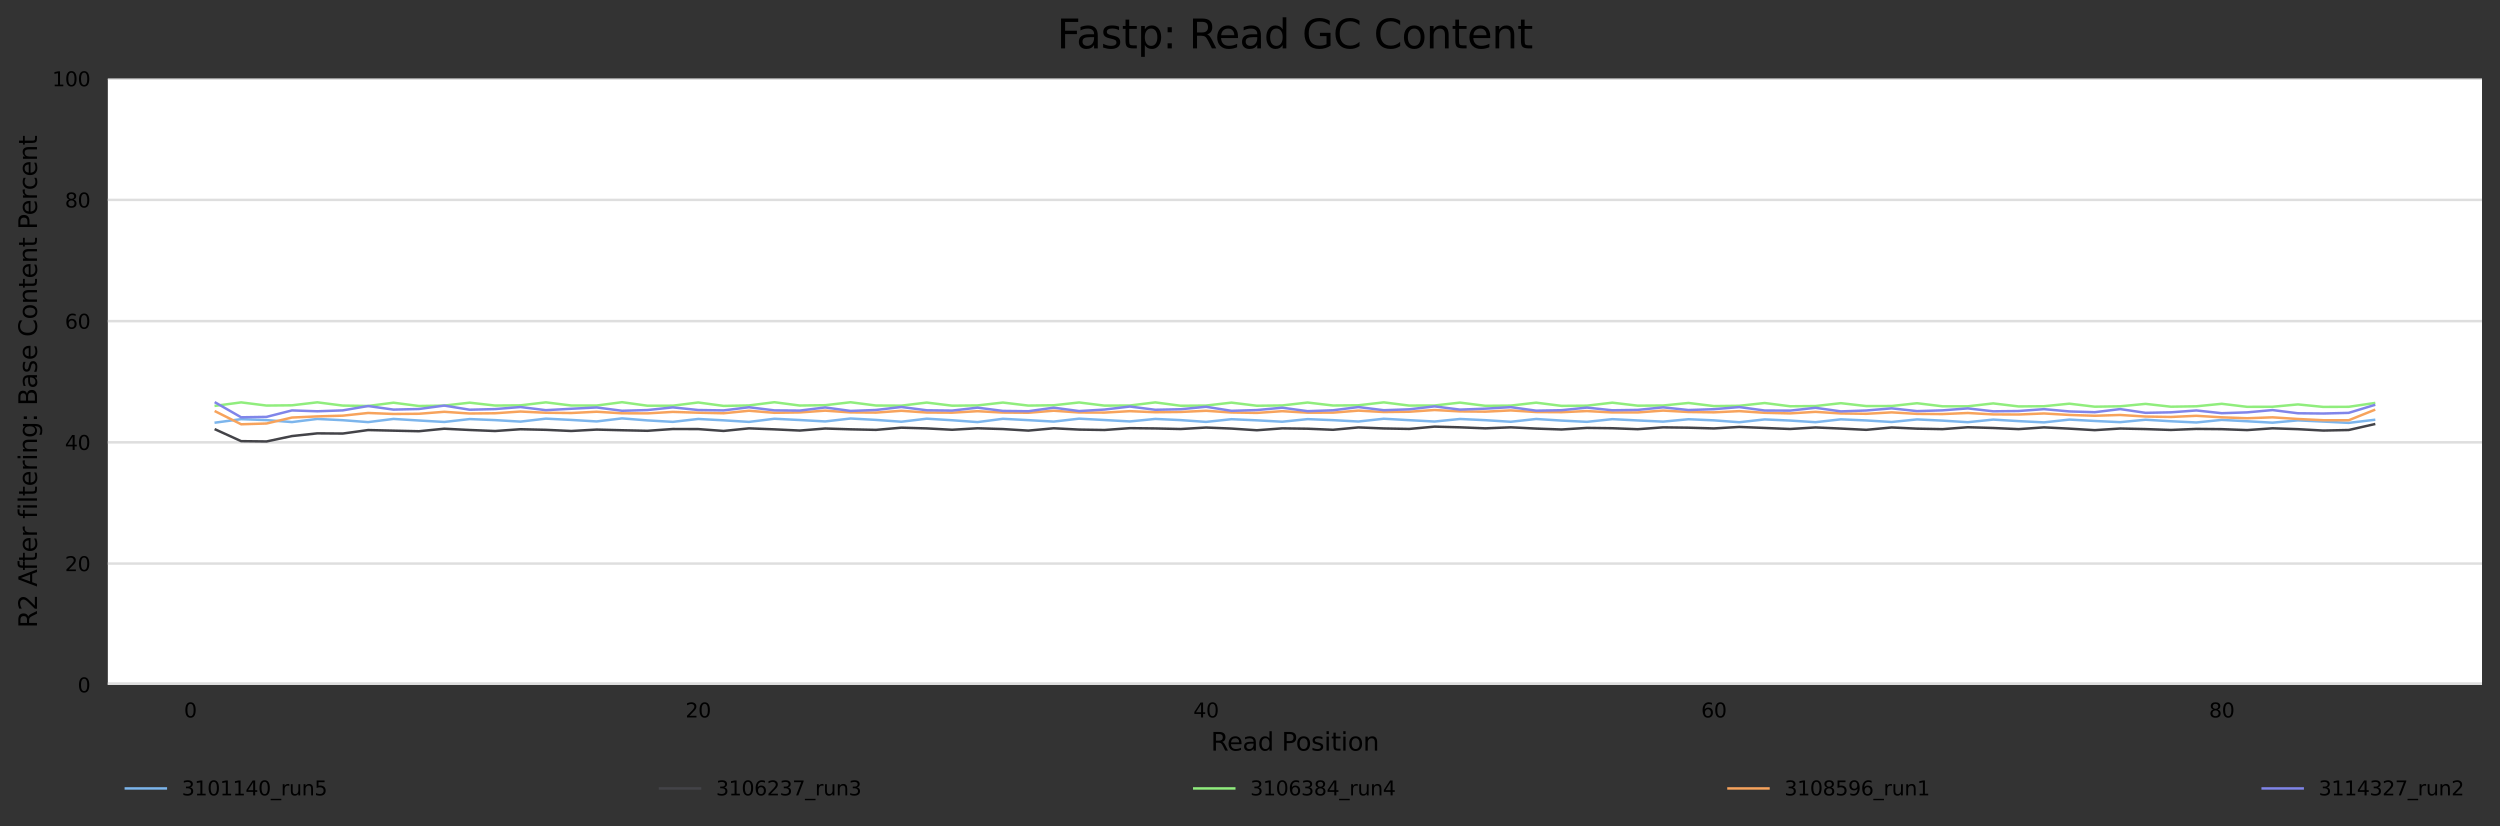 <?xml version="1.0" encoding="utf-8" standalone="no"?>
<!DOCTYPE svg PUBLIC "-//W3C//DTD SVG 1.1//EN"
  "http://www.w3.org/Graphics/SVG/1.1/DTD/svg11.dtd">
<svg xmlns:xlink="http://www.w3.org/1999/xlink" width="1000.278pt" height="330.542pt" viewBox="0 0 1000.278 330.542" xmlns="http://www.w3.org/2000/svg" version="1.1">
 <rect x="0" y="0" width="1000.278" height="330.542" fill="#333333" stroke="none"/>
 <defs>
  <style type="text/css">*{stroke-linejoin: round; stroke-linecap: butt}</style>
 </defs>
 <g id="figure_1">
  <g id="axes_1">
   <g id="patch_1">
    <path d="M 43.148 273.99 
L 993.078 273.99 
L 993.078 31.483 
L 43.148 31.483 
z
" style="fill: #ffffff"/>
   </g>
   <g id="matplotlib.axis_1">
    <g id="xtick_1">
     <g id="text_1">
      <!-- 0 -->
      <g transform="translate(73.622 287.069) scale(0.08 -0.08)">
       <defs>
        <path id="DejaVuSans-30" d="M 2034 4250 
Q 1547 4250 1301 3770 
Q 1056 3291 1056 2328 
Q 1056 1369 1301 889 
Q 1547 409 2034 409 
Q 2525 409 2770 889 
Q 3016 1369 3016 2328 
Q 3016 3291 2770 3770 
Q 2525 4250 2034 4250 
z
M 2034 4750 
Q 2819 4750 3233 4129 
Q 3647 3509 3647 2328 
Q 3647 1150 3233 529 
Q 2819 -91 2034 -91 
Q 1250 -91 836 529 
Q 422 1150 422 2328 
Q 422 3509 836 4129 
Q 1250 4750 2034 4750 
z
" transform="scale(0.016)"/>
       </defs>
       <use xlink:href="#DejaVuSans-30"/>
      </g>
     </g>
    </g>
    <g id="xtick_2">
     <g id="text_2">
      <!-- 20 -->
      <g transform="translate(274.271 287.069) scale(0.08 -0.08)">
       <defs>
        <path id="DejaVuSans-32" d="M 1228 531 
L 3431 531 
L 3431 0 
L 469 0 
L 469 531 
Q 828 903 1448 1529 
Q 2069 2156 2228 2338 
Q 2531 2678 2651 2914 
Q 2772 3150 2772 3378 
Q 2772 3750 2511 3984 
Q 2250 4219 1831 4219 
Q 1534 4219 1204 4116 
Q 875 4013 500 3803 
L 500 4441 
Q 881 4594 1212 4672 
Q 1544 4750 1819 4750 
Q 2544 4750 2975 4387 
Q 3406 4025 3406 3419 
Q 3406 3131 3298 2873 
Q 3191 2616 2906 2266 
Q 2828 2175 2409 1742 
Q 1991 1309 1228 531 
z
" transform="scale(0.016)"/>
       </defs>
       <use xlink:href="#DejaVuSans-32"/>
       <use xlink:href="#DejaVuSans-30" x="63.623"/>
      </g>
     </g>
    </g>
    <g id="xtick_3">
     <g id="text_3">
      <!-- 40 -->
      <g transform="translate(477.464 287.069) scale(0.08 -0.08)">
       <defs>
        <path id="DejaVuSans-34" d="M 2419 4116 
L 825 1625 
L 2419 1625 
L 2419 4116 
z
M 2253 4666 
L 3047 4666 
L 3047 1625 
L 3713 1625 
L 3713 1100 
L 3047 1100 
L 3047 0 
L 2419 0 
L 2419 1100 
L 313 1100 
L 313 1709 
L 2253 4666 
z
" transform="scale(0.016)"/>
       </defs>
       <use xlink:href="#DejaVuSans-34"/>
       <use xlink:href="#DejaVuSans-30" x="63.623"/>
      </g>
     </g>
    </g>
    <g id="xtick_4">
     <g id="text_4">
      <!-- 60 -->
      <g transform="translate(680.658 287.069) scale(0.08 -0.08)">
       <defs>
        <path id="DejaVuSans-36" d="M 2113 2584 
Q 1688 2584 1439 2293 
Q 1191 2003 1191 1497 
Q 1191 994 1439 701 
Q 1688 409 2113 409 
Q 2538 409 2786 701 
Q 3034 994 3034 1497 
Q 3034 2003 2786 2293 
Q 2538 2584 2113 2584 
z
M 3366 4563 
L 3366 3988 
Q 3128 4100 2886 4159 
Q 2644 4219 2406 4219 
Q 1781 4219 1451 3797 
Q 1122 3375 1075 2522 
Q 1259 2794 1537 2939 
Q 1816 3084 2150 3084 
Q 2853 3084 3261 2657 
Q 3669 2231 3669 1497 
Q 3669 778 3244 343 
Q 2819 -91 2113 -91 
Q 1303 -91 875 529 
Q 447 1150 447 2328 
Q 447 3434 972 4092 
Q 1497 4750 2381 4750 
Q 2619 4750 2861 4703 
Q 3103 4656 3366 4563 
z
" transform="scale(0.016)"/>
       </defs>
       <use xlink:href="#DejaVuSans-36"/>
       <use xlink:href="#DejaVuSans-30" x="63.623"/>
      </g>
     </g>
    </g>
    <g id="xtick_5">
     <g id="text_5">
      <!-- 80 -->
      <g transform="translate(883.851 287.069) scale(0.08 -0.08)">
       <defs>
        <path id="DejaVuSans-38" d="M 2034 2216 
Q 1584 2216 1326 1975 
Q 1069 1734 1069 1313 
Q 1069 891 1326 650 
Q 1584 409 2034 409 
Q 2484 409 2743 651 
Q 3003 894 3003 1313 
Q 3003 1734 2745 1975 
Q 2488 2216 2034 2216 
z
M 1403 2484 
Q 997 2584 770 2862 
Q 544 3141 544 3541 
Q 544 4100 942 4425 
Q 1341 4750 2034 4750 
Q 2731 4750 3128 4425 
Q 3525 4100 3525 3541 
Q 3525 3141 3298 2862 
Q 3072 2584 2669 2484 
Q 3125 2378 3379 2068 
Q 3634 1759 3634 1313 
Q 3634 634 3220 271 
Q 2806 -91 2034 -91 
Q 1263 -91 848 271 
Q 434 634 434 1313 
Q 434 1759 690 2068 
Q 947 2378 1403 2484 
z
M 1172 3481 
Q 1172 3119 1398 2916 
Q 1625 2713 2034 2713 
Q 2441 2713 2670 2916 
Q 2900 3119 2900 3481 
Q 2900 3844 2670 4047 
Q 2441 4250 2034 4250 
Q 1625 4250 1398 4047 
Q 1172 3844 1172 3481 
z
" transform="scale(0.016)"/>
       </defs>
       <use xlink:href="#DejaVuSans-38"/>
       <use xlink:href="#DejaVuSans-30" x="63.623"/>
      </g>
     </g>
    </g>
    <g id="text_6">
     <!-- Read Position -->
     <g transform="translate(484.496 300.331) scale(0.1 -0.1)">
      <defs>
       <path id="DejaVuSans-52" d="M 2841 2188 
Q 3044 2119 3236 1894 
Q 3428 1669 3622 1275 
L 4263 0 
L 3584 0 
L 2988 1197 
Q 2756 1666 2539 1819 
Q 2322 1972 1947 1972 
L 1259 1972 
L 1259 0 
L 628 0 
L 628 4666 
L 2053 4666 
Q 2853 4666 3247 4331 
Q 3641 3997 3641 3322 
Q 3641 2881 3436 2590 
Q 3231 2300 2841 2188 
z
M 1259 4147 
L 1259 2491 
L 2053 2491 
Q 2509 2491 2742 2702 
Q 2975 2913 2975 3322 
Q 2975 3731 2742 3939 
Q 2509 4147 2053 4147 
L 1259 4147 
z
" transform="scale(0.016)"/>
       <path id="DejaVuSans-65" d="M 3597 1894 
L 3597 1613 
L 953 1613 
Q 991 1019 1311 708 
Q 1631 397 2203 397 
Q 2534 397 2845 478 
Q 3156 559 3463 722 
L 3463 178 
Q 3153 47 2828 -22 
Q 2503 -91 2169 -91 
Q 1331 -91 842 396 
Q 353 884 353 1716 
Q 353 2575 817 3079 
Q 1281 3584 2069 3584 
Q 2775 3584 3186 3129 
Q 3597 2675 3597 1894 
z
M 3022 2063 
Q 3016 2534 2758 2815 
Q 2500 3097 2075 3097 
Q 1594 3097 1305 2825 
Q 1016 2553 972 2059 
L 3022 2063 
z
" transform="scale(0.016)"/>
       <path id="DejaVuSans-61" d="M 2194 1759 
Q 1497 1759 1228 1600 
Q 959 1441 959 1056 
Q 959 750 1161 570 
Q 1363 391 1709 391 
Q 2188 391 2477 730 
Q 2766 1069 2766 1631 
L 2766 1759 
L 2194 1759 
z
M 3341 1997 
L 3341 0 
L 2766 0 
L 2766 531 
Q 2569 213 2275 61 
Q 1981 -91 1556 -91 
Q 1019 -91 701 211 
Q 384 513 384 1019 
Q 384 1609 779 1909 
Q 1175 2209 1959 2209 
L 2766 2209 
L 2766 2266 
Q 2766 2663 2505 2880 
Q 2244 3097 1772 3097 
Q 1472 3097 1187 3025 
Q 903 2953 641 2809 
L 641 3341 
Q 956 3463 1253 3523 
Q 1550 3584 1831 3584 
Q 2591 3584 2966 3190 
Q 3341 2797 3341 1997 
z
" transform="scale(0.016)"/>
       <path id="DejaVuSans-64" d="M 2906 2969 
L 2906 4863 
L 3481 4863 
L 3481 0 
L 2906 0 
L 2906 525 
Q 2725 213 2448 61 
Q 2172 -91 1784 -91 
Q 1150 -91 751 415 
Q 353 922 353 1747 
Q 353 2572 751 3078 
Q 1150 3584 1784 3584 
Q 2172 3584 2448 3432 
Q 2725 3281 2906 2969 
z
M 947 1747 
Q 947 1113 1208 752 
Q 1469 391 1925 391 
Q 2381 391 2643 752 
Q 2906 1113 2906 1747 
Q 2906 2381 2643 2742 
Q 2381 3103 1925 3103 
Q 1469 3103 1208 2742 
Q 947 2381 947 1747 
z
" transform="scale(0.016)"/>
       <path id="DejaVuSans-20" transform="scale(0.016)"/>
       <path id="DejaVuSans-50" d="M 1259 4147 
L 1259 2394 
L 2053 2394 
Q 2494 2394 2734 2622 
Q 2975 2850 2975 3272 
Q 2975 3691 2734 3919 
Q 2494 4147 2053 4147 
L 1259 4147 
z
M 628 4666 
L 2053 4666 
Q 2838 4666 3239 4311 
Q 3641 3956 3641 3272 
Q 3641 2581 3239 2228 
Q 2838 1875 2053 1875 
L 1259 1875 
L 1259 0 
L 628 0 
L 628 4666 
z
" transform="scale(0.016)"/>
       <path id="DejaVuSans-6f" d="M 1959 3097 
Q 1497 3097 1228 2736 
Q 959 2375 959 1747 
Q 959 1119 1226 758 
Q 1494 397 1959 397 
Q 2419 397 2687 759 
Q 2956 1122 2956 1747 
Q 2956 2369 2687 2733 
Q 2419 3097 1959 3097 
z
M 1959 3584 
Q 2709 3584 3137 3096 
Q 3566 2609 3566 1747 
Q 3566 888 3137 398 
Q 2709 -91 1959 -91 
Q 1206 -91 779 398 
Q 353 888 353 1747 
Q 353 2609 779 3096 
Q 1206 3584 1959 3584 
z
" transform="scale(0.016)"/>
       <path id="DejaVuSans-73" d="M 2834 3397 
L 2834 2853 
Q 2591 2978 2328 3040 
Q 2066 3103 1784 3103 
Q 1356 3103 1142 2972 
Q 928 2841 928 2578 
Q 928 2378 1081 2264 
Q 1234 2150 1697 2047 
L 1894 2003 
Q 2506 1872 2764 1633 
Q 3022 1394 3022 966 
Q 3022 478 2636 193 
Q 2250 -91 1575 -91 
Q 1294 -91 989 -36 
Q 684 19 347 128 
L 347 722 
Q 666 556 975 473 
Q 1284 391 1588 391 
Q 1994 391 2212 530 
Q 2431 669 2431 922 
Q 2431 1156 2273 1281 
Q 2116 1406 1581 1522 
L 1381 1569 
Q 847 1681 609 1914 
Q 372 2147 372 2553 
Q 372 3047 722 3315 
Q 1072 3584 1716 3584 
Q 2034 3584 2315 3537 
Q 2597 3491 2834 3397 
z
" transform="scale(0.016)"/>
       <path id="DejaVuSans-69" d="M 603 3500 
L 1178 3500 
L 1178 0 
L 603 0 
L 603 3500 
z
M 603 4863 
L 1178 4863 
L 1178 4134 
L 603 4134 
L 603 4863 
z
" transform="scale(0.016)"/>
       <path id="DejaVuSans-74" d="M 1172 4494 
L 1172 3500 
L 2356 3500 
L 2356 3053 
L 1172 3053 
L 1172 1153 
Q 1172 725 1289 603 
Q 1406 481 1766 481 
L 2356 481 
L 2356 0 
L 1766 0 
Q 1100 0 847 248 
Q 594 497 594 1153 
L 594 3053 
L 172 3053 
L 172 3500 
L 594 3500 
L 594 4494 
L 1172 4494 
z
" transform="scale(0.016)"/>
       <path id="DejaVuSans-6e" d="M 3513 2113 
L 3513 0 
L 2938 0 
L 2938 2094 
Q 2938 2591 2744 2837 
Q 2550 3084 2163 3084 
Q 1697 3084 1428 2787 
Q 1159 2491 1159 1978 
L 1159 0 
L 581 0 
L 581 3500 
L 1159 3500 
L 1159 2956 
Q 1366 3272 1645 3428 
Q 1925 3584 2291 3584 
Q 2894 3584 3203 3211 
Q 3513 2838 3513 2113 
z
" transform="scale(0.016)"/>
      </defs>
      <use xlink:href="#DejaVuSans-52"/>
      <use xlink:href="#DejaVuSans-65" x="64.982"/>
      <use xlink:href="#DejaVuSans-61" x="126.506"/>
      <use xlink:href="#DejaVuSans-64" x="187.785"/>
      <use xlink:href="#DejaVuSans-20" x="251.262"/>
      <use xlink:href="#DejaVuSans-50" x="283.049"/>
      <use xlink:href="#DejaVuSans-6f" x="339.727"/>
      <use xlink:href="#DejaVuSans-73" x="400.908"/>
      <use xlink:href="#DejaVuSans-69" x="453.008"/>
      <use xlink:href="#DejaVuSans-74" x="480.791"/>
      <use xlink:href="#DejaVuSans-69" x="520"/>
      <use xlink:href="#DejaVuSans-6f" x="547.783"/>
      <use xlink:href="#DejaVuSans-6e" x="608.965"/>
     </g>
    </g>
   </g>
   <g id="matplotlib.axis_2">
    <g id="ytick_1">
     <g id="line2d_1">
      <path d="M 43.148 273.99 
L 993.078 273.99 
" clip-path="url(#p2b4ff18e4f)" style="fill: none; stroke: #dedede; stroke-linecap: square"/>
     </g>
     <g id="text_7">
      <!-- 0 -->
      <g transform="translate(31.058 277.029) scale(0.08 -0.08)">
       <use xlink:href="#DejaVuSans-30"/>
      </g>
     </g>
    </g>
    <g id="ytick_2">
     <g id="line2d_2">
      <path d="M 43.148 225.489 
L 993.078 225.489 
" clip-path="url(#p2b4ff18e4f)" style="fill: none; stroke: #dedede; stroke-linecap: square"/>
     </g>
     <g id="text_8">
      <!-- 20 -->
      <g transform="translate(25.968 228.528) scale(0.08 -0.08)">
       <use xlink:href="#DejaVuSans-32"/>
       <use xlink:href="#DejaVuSans-30" x="63.623"/>
      </g>
     </g>
    </g>
    <g id="ytick_3">
     <g id="line2d_3">
      <path d="M 43.148 176.987 
L 993.078 176.987 
" clip-path="url(#p2b4ff18e4f)" style="fill: none; stroke: #dedede; stroke-linecap: square"/>
     </g>
     <g id="text_9">
      <!-- 40 -->
      <g transform="translate(25.968 180.027) scale(0.08 -0.08)">
       <use xlink:href="#DejaVuSans-34"/>
       <use xlink:href="#DejaVuSans-30" x="63.623"/>
      </g>
     </g>
    </g>
    <g id="ytick_4">
     <g id="line2d_4">
      <path d="M 43.148 128.486 
L 993.078 128.486 
" clip-path="url(#p2b4ff18e4f)" style="fill: none; stroke: #dedede; stroke-linecap: square"/>
     </g>
     <g id="text_10">
      <!-- 60 -->
      <g transform="translate(25.968 131.525) scale(0.08 -0.08)">
       <use xlink:href="#DejaVuSans-36"/>
       <use xlink:href="#DejaVuSans-30" x="63.623"/>
      </g>
     </g>
    </g>
    <g id="ytick_5">
     <g id="line2d_5">
      <path d="M 43.148 79.984 
L 993.078 79.984 
" clip-path="url(#p2b4ff18e4f)" style="fill: none; stroke: #dedede; stroke-linecap: square"/>
     </g>
     <g id="text_11">
      <!-- 80 -->
      <g transform="translate(25.968 83.024) scale(0.08 -0.08)">
       <use xlink:href="#DejaVuSans-38"/>
       <use xlink:href="#DejaVuSans-30" x="63.623"/>
      </g>
     </g>
    </g>
    <g id="ytick_6">
     <g id="line2d_6">
      <path d="M 43.148 31.483 
L 993.078 31.483 
" clip-path="url(#p2b4ff18e4f)" style="fill: none; stroke: #dedede; stroke-linecap: square"/>
     </g>
     <g id="text_12">
      <!-- 100 -->
      <g transform="translate(20.878 34.522) scale(0.08 -0.08)">
       <defs>
        <path id="DejaVuSans-31" d="M 794 531 
L 1825 531 
L 1825 4091 
L 703 3866 
L 703 4441 
L 1819 4666 
L 2450 4666 
L 2450 531 
L 3481 531 
L 3481 0 
L 794 0 
L 794 531 
z
" transform="scale(0.016)"/>
       </defs>
       <use xlink:href="#DejaVuSans-31"/>
       <use xlink:href="#DejaVuSans-30" x="63.623"/>
       <use xlink:href="#DejaVuSans-30" x="127.246"/>
      </g>
     </g>
    </g>
    <g id="text_13">
     <!-- R2 After filtering: Base Content Percent -->
     <g transform="translate(14.798 251.257) rotate(-90) scale(0.1 -0.1)">
      <defs>
       <path id="DejaVuSans-41" d="M 2188 4044 
L 1331 1722 
L 3047 1722 
L 2188 4044 
z
M 1831 4666 
L 2547 4666 
L 4325 0 
L 3669 0 
L 3244 1197 
L 1141 1197 
L 716 0 
L 50 0 
L 1831 4666 
z
" transform="scale(0.016)"/>
       <path id="DejaVuSans-66" d="M 2375 4863 
L 2375 4384 
L 1825 4384 
Q 1516 4384 1395 4259 
Q 1275 4134 1275 3809 
L 1275 3500 
L 2222 3500 
L 2222 3053 
L 1275 3053 
L 1275 0 
L 697 0 
L 697 3053 
L 147 3053 
L 147 3500 
L 697 3500 
L 697 3744 
Q 697 4328 969 4595 
Q 1241 4863 1831 4863 
L 2375 4863 
z
" transform="scale(0.016)"/>
       <path id="DejaVuSans-72" d="M 2631 2963 
Q 2534 3019 2420 3045 
Q 2306 3072 2169 3072 
Q 1681 3072 1420 2755 
Q 1159 2438 1159 1844 
L 1159 0 
L 581 0 
L 581 3500 
L 1159 3500 
L 1159 2956 
Q 1341 3275 1631 3429 
Q 1922 3584 2338 3584 
Q 2397 3584 2469 3576 
Q 2541 3569 2628 3553 
L 2631 2963 
z
" transform="scale(0.016)"/>
       <path id="DejaVuSans-6c" d="M 603 4863 
L 1178 4863 
L 1178 0 
L 603 0 
L 603 4863 
z
" transform="scale(0.016)"/>
       <path id="DejaVuSans-67" d="M 2906 1791 
Q 2906 2416 2648 2759 
Q 2391 3103 1925 3103 
Q 1463 3103 1205 2759 
Q 947 2416 947 1791 
Q 947 1169 1205 825 
Q 1463 481 1925 481 
Q 2391 481 2648 825 
Q 2906 1169 2906 1791 
z
M 3481 434 
Q 3481 -459 3084 -895 
Q 2688 -1331 1869 -1331 
Q 1566 -1331 1297 -1286 
Q 1028 -1241 775 -1147 
L 775 -588 
Q 1028 -725 1275 -790 
Q 1522 -856 1778 -856 
Q 2344 -856 2625 -561 
Q 2906 -266 2906 331 
L 2906 616 
Q 2728 306 2450 153 
Q 2172 0 1784 0 
Q 1141 0 747 490 
Q 353 981 353 1791 
Q 353 2603 747 3093 
Q 1141 3584 1784 3584 
Q 2172 3584 2450 3431 
Q 2728 3278 2906 2969 
L 2906 3500 
L 3481 3500 
L 3481 434 
z
" transform="scale(0.016)"/>
       <path id="DejaVuSans-3a" d="M 750 794 
L 1409 794 
L 1409 0 
L 750 0 
L 750 794 
z
M 750 3309 
L 1409 3309 
L 1409 2516 
L 750 2516 
L 750 3309 
z
" transform="scale(0.016)"/>
       <path id="DejaVuSans-42" d="M 1259 2228 
L 1259 519 
L 2272 519 
Q 2781 519 3026 730 
Q 3272 941 3272 1375 
Q 3272 1813 3026 2020 
Q 2781 2228 2272 2228 
L 1259 2228 
z
M 1259 4147 
L 1259 2741 
L 2194 2741 
Q 2656 2741 2882 2914 
Q 3109 3088 3109 3444 
Q 3109 3797 2882 3972 
Q 2656 4147 2194 4147 
L 1259 4147 
z
M 628 4666 
L 2241 4666 
Q 2963 4666 3353 4366 
Q 3744 4066 3744 3513 
Q 3744 3084 3544 2831 
Q 3344 2578 2956 2516 
Q 3422 2416 3680 2098 
Q 3938 1781 3938 1306 
Q 3938 681 3513 340 
Q 3088 0 2303 0 
L 628 0 
L 628 4666 
z
" transform="scale(0.016)"/>
       <path id="DejaVuSans-43" d="M 4122 4306 
L 4122 3641 
Q 3803 3938 3442 4084 
Q 3081 4231 2675 4231 
Q 1875 4231 1450 3742 
Q 1025 3253 1025 2328 
Q 1025 1406 1450 917 
Q 1875 428 2675 428 
Q 3081 428 3442 575 
Q 3803 722 4122 1019 
L 4122 359 
Q 3791 134 3420 21 
Q 3050 -91 2638 -91 
Q 1578 -91 968 557 
Q 359 1206 359 2328 
Q 359 3453 968 4101 
Q 1578 4750 2638 4750 
Q 3056 4750 3426 4639 
Q 3797 4528 4122 4306 
z
" transform="scale(0.016)"/>
       <path id="DejaVuSans-63" d="M 3122 3366 
L 3122 2828 
Q 2878 2963 2633 3030 
Q 2388 3097 2138 3097 
Q 1578 3097 1268 2742 
Q 959 2388 959 1747 
Q 959 1106 1268 751 
Q 1578 397 2138 397 
Q 2388 397 2633 464 
Q 2878 531 3122 666 
L 3122 134 
Q 2881 22 2623 -34 
Q 2366 -91 2075 -91 
Q 1284 -91 818 406 
Q 353 903 353 1747 
Q 353 2603 823 3093 
Q 1294 3584 2113 3584 
Q 2378 3584 2631 3529 
Q 2884 3475 3122 3366 
z
" transform="scale(0.016)"/>
      </defs>
      <use xlink:href="#DejaVuSans-52"/>
      <use xlink:href="#DejaVuSans-32" x="69.482"/>
      <use xlink:href="#DejaVuSans-20" x="133.105"/>
      <use xlink:href="#DejaVuSans-41" x="164.893"/>
      <use xlink:href="#DejaVuSans-66" x="229.676"/>
      <use xlink:href="#DejaVuSans-74" x="263.131"/>
      <use xlink:href="#DejaVuSans-65" x="302.34"/>
      <use xlink:href="#DejaVuSans-72" x="363.863"/>
      <use xlink:href="#DejaVuSans-20" x="404.977"/>
      <use xlink:href="#DejaVuSans-66" x="436.764"/>
      <use xlink:href="#DejaVuSans-69" x="471.969"/>
      <use xlink:href="#DejaVuSans-6c" x="499.752"/>
      <use xlink:href="#DejaVuSans-74" x="527.535"/>
      <use xlink:href="#DejaVuSans-65" x="566.744"/>
      <use xlink:href="#DejaVuSans-72" x="628.268"/>
      <use xlink:href="#DejaVuSans-69" x="669.381"/>
      <use xlink:href="#DejaVuSans-6e" x="697.164"/>
      <use xlink:href="#DejaVuSans-67" x="760.543"/>
      <use xlink:href="#DejaVuSans-3a" x="824.02"/>
      <use xlink:href="#DejaVuSans-20" x="857.711"/>
      <use xlink:href="#DejaVuSans-42" x="889.498"/>
      <use xlink:href="#DejaVuSans-61" x="958.102"/>
      <use xlink:href="#DejaVuSans-73" x="1019.381"/>
      <use xlink:href="#DejaVuSans-65" x="1071.48"/>
      <use xlink:href="#DejaVuSans-20" x="1133.004"/>
      <use xlink:href="#DejaVuSans-43" x="1164.791"/>
      <use xlink:href="#DejaVuSans-6f" x="1234.615"/>
      <use xlink:href="#DejaVuSans-6e" x="1295.797"/>
      <use xlink:href="#DejaVuSans-74" x="1359.176"/>
      <use xlink:href="#DejaVuSans-65" x="1398.385"/>
      <use xlink:href="#DejaVuSans-6e" x="1459.908"/>
      <use xlink:href="#DejaVuSans-74" x="1523.287"/>
      <use xlink:href="#DejaVuSans-20" x="1562.496"/>
      <use xlink:href="#DejaVuSans-50" x="1594.283"/>
      <use xlink:href="#DejaVuSans-65" x="1650.961"/>
      <use xlink:href="#DejaVuSans-72" x="1712.484"/>
      <use xlink:href="#DejaVuSans-63" x="1751.348"/>
      <use xlink:href="#DejaVuSans-65" x="1806.328"/>
      <use xlink:href="#DejaVuSans-6e" x="1867.852"/>
      <use xlink:href="#DejaVuSans-74" x="1931.23"/>
     </g>
    </g>
   </g>
   <g id="line2d_7">
    <path d="M 86.327 169.077 
L 96.486 167.706 
L 106.646 168.088 
L 116.806 168.878 
L 126.965 167.62 
L 137.125 168.127 
L 147.285 168.894 
L 157.445 167.617 
L 167.604 168.249 
L 177.764 168.833 
L 187.924 167.677 
L 198.083 168.09 
L 208.243 168.692 
L 218.403 167.503 
L 228.562 168.019 
L 238.722 168.62 
L 248.882 167.401 
L 259.041 168.207 
L 269.201 168.792 
L 279.361 167.632 
L 289.52 168.176 
L 299.68 168.806 
L 309.84 167.55 
L 319.999 168.054 
L 330.159 168.622 
L 340.319 167.45 
L 350.478 168.009 
L 360.638 168.736 
L 370.798 167.521 
L 380.957 168.143 
L 391.117 168.885 
L 401.277 167.567 
L 411.436 168.104 
L 421.596 168.682 
L 431.756 167.51 
L 441.916 168.056 
L 452.075 168.618 
L 462.235 167.619 
L 472.395 168.09 
L 482.554 168.81 
L 492.714 167.724 
L 502.874 168.181 
L 513.033 168.733 
L 523.193 167.695 
L 533.353 168.109 
L 543.512 168.654 
L 553.672 167.542 
L 563.832 168.116 
L 573.991 168.66 
L 584.151 167.638 
L 594.311 168.12 
L 604.47 168.755 
L 614.63 167.638 
L 624.79 168.28 
L 634.949 168.785 
L 645.109 167.705 
L 655.269 168.226 
L 665.428 168.699 
L 675.588 167.741 
L 685.748 168.19 
L 695.908 168.941 
L 706.067 167.813 
L 716.227 168.272 
L 726.387 168.925 
L 736.546 167.78 
L 746.706 168.227 
L 756.866 168.844 
L 767.025 167.812 
L 777.185 168.295 
L 787.345 168.925 
L 797.504 167.887 
L 807.664 168.495 
L 817.824 168.999 
L 827.983 167.879 
L 838.143 168.438 
L 848.303 168.91 
L 858.462 167.94 
L 868.622 168.552 
L 878.782 169.033 
L 888.941 168.008 
L 899.101 168.552 
L 909.261 169.115 
L 919.42 168.197 
L 929.58 168.675 
L 939.74 169.2 
L 949.899 167.988 
" clip-path="url(#p2b4ff18e4f)" style="fill: none; stroke: #7cb5ec; stroke-linecap: square"/>
   </g>
   <g id="line2d_8">
    <path d="M 86.327 171.893 
L 96.486 176.51 
L 106.646 176.631 
L 116.806 174.477 
L 126.965 173.39 
L 137.125 173.469 
L 147.285 172.068 
L 157.445 172.311 
L 167.604 172.542 
L 177.764 171.532 
L 187.924 172.041 
L 198.083 172.454 
L 208.243 171.742 
L 218.403 171.978 
L 228.562 172.442 
L 238.722 171.88 
L 248.882 172.144 
L 259.041 172.367 
L 269.201 171.653 
L 279.361 171.677 
L 289.52 172.423 
L 299.68 171.39 
L 309.84 171.789 
L 319.999 172.268 
L 330.159 171.456 
L 340.319 171.776 
L 350.478 171.998 
L 360.638 171.123 
L 370.798 171.414 
L 380.957 171.953 
L 391.117 171.358 
L 401.277 171.669 
L 411.436 172.288 
L 421.596 171.363 
L 431.756 171.88 
L 441.916 172.047 
L 452.075 171.308 
L 462.235 171.419 
L 472.395 171.66 
L 482.554 171.063 
L 492.714 171.477 
L 502.874 172.15 
L 513.033 171.391 
L 523.193 171.535 
L 533.353 171.963 
L 543.512 171.015 
L 553.672 171.428 
L 563.832 171.622 
L 573.991 170.701 
L 584.151 170.974 
L 594.311 171.385 
L 604.47 170.976 
L 614.63 171.481 
L 624.79 171.841 
L 634.949 171.208 
L 645.109 171.34 
L 655.269 171.731 
L 665.428 170.988 
L 675.588 171.124 
L 685.748 171.419 
L 695.908 170.819 
L 706.067 171.23 
L 716.227 171.646 
L 726.387 171.025 
L 736.546 171.475 
L 746.706 171.98 
L 756.866 171.039 
L 767.025 171.507 
L 777.185 171.71 
L 787.345 170.94 
L 797.504 171.245 
L 807.664 171.701 
L 817.824 170.999 
L 827.983 171.505 
L 838.143 172.109 
L 848.303 171.457 
L 858.462 171.682 
L 868.622 172.027 
L 878.782 171.612 
L 888.941 171.709 
L 899.101 172.082 
L 909.261 171.371 
L 919.42 171.715 
L 929.58 172.268 
L 939.74 172.051 
L 949.899 169.744 
" clip-path="url(#p2b4ff18e4f)" style="fill: none; stroke: #434348; stroke-linecap: square"/>
   </g>
   <g id="line2d_9">
    <path d="M 86.327 162.35 
L 96.486 160.998 
L 106.646 162.267 
L 116.806 162.168 
L 126.965 160.975 
L 137.125 162.276 
L 147.285 162.429 
L 157.445 161.126 
L 167.604 162.444 
L 177.764 162.28 
L 187.924 161.112 
L 198.083 162.263 
L 208.243 162.181 
L 218.403 160.982 
L 228.562 162.245 
L 238.722 162.257 
L 248.882 160.92 
L 259.041 162.33 
L 269.201 162.317 
L 279.361 161.032 
L 289.52 162.406 
L 299.68 162.217 
L 309.84 160.929 
L 319.999 162.258 
L 330.159 162.125 
L 340.319 160.943 
L 350.478 162.252 
L 360.638 162.305 
L 370.798 161.071 
L 380.957 162.318 
L 391.117 162.212 
L 401.277 161.065 
L 411.436 162.276 
L 421.596 162.151 
L 431.756 161.029 
L 441.916 162.291 
L 452.075 162.247 
L 462.235 161 
L 472.395 162.345 
L 482.554 162.267 
L 492.714 161.094 
L 502.874 162.34 
L 513.033 162.221 
L 523.193 161.056 
L 533.353 162.248 
L 543.512 162.157 
L 553.672 160.989 
L 563.832 162.275 
L 573.991 162.239 
L 584.151 161.089 
L 594.311 162.37 
L 604.47 162.283 
L 614.63 161.108 
L 624.79 162.39 
L 634.949 162.311 
L 645.109 161.114 
L 655.269 162.312 
L 665.428 162.245 
L 675.588 161.227 
L 685.748 162.481 
L 695.908 162.358 
L 706.067 161.249 
L 716.227 162.55 
L 726.387 162.459 
L 736.546 161.314 
L 746.706 162.468 
L 756.866 162.448 
L 767.025 161.332 
L 777.185 162.56 
L 787.345 162.569 
L 797.504 161.408 
L 807.664 162.614 
L 817.824 162.534 
L 827.983 161.517 
L 838.143 162.724 
L 848.303 162.564 
L 858.462 161.597 
L 868.622 162.726 
L 878.782 162.56 
L 888.941 161.565 
L 899.101 162.778 
L 909.261 162.749 
L 919.42 161.811 
L 929.58 162.807 
L 939.74 162.768 
L 949.899 161.284 
" clip-path="url(#p2b4ff18e4f)" style="fill: none; stroke: #90ed7d; stroke-linecap: square"/>
   </g>
   <g id="line2d_10">
    <path d="M 86.327 164.671 
L 96.486 169.759 
L 106.646 169.448 
L 116.806 167.065 
L 126.965 166.603 
L 137.125 166.313 
L 147.285 165.233 
L 157.445 165.637 
L 167.604 165.556 
L 177.764 164.761 
L 187.924 165.447 
L 198.083 165.348 
L 208.243 164.655 
L 218.403 165.151 
L 228.562 165.249 
L 238.722 164.738 
L 248.882 165.364 
L 259.041 165.398 
L 269.201 164.801 
L 279.361 165.131 
L 289.52 165.352 
L 299.68 164.345 
L 309.84 165.164 
L 319.999 165.019 
L 330.159 164.308 
L 340.319 165.011 
L 350.478 165.083 
L 360.638 164.362 
L 370.798 165.057 
L 380.957 165.113 
L 391.117 164.522 
L 401.277 165.075 
L 411.436 165.148 
L 421.596 164.334 
L 431.756 165.042 
L 441.916 165.084 
L 452.075 164.508 
L 462.235 164.934 
L 472.395 164.827 
L 482.554 164.356 
L 492.714 165.043 
L 502.874 165.212 
L 513.033 164.517 
L 523.193 165.114 
L 533.353 165.099 
L 543.512 164.294 
L 553.672 164.859 
L 563.832 164.741 
L 573.991 164.052 
L 584.151 164.611 
L 594.311 164.713 
L 604.47 164.214 
L 614.63 164.864 
L 624.79 164.924 
L 634.949 164.47 
L 645.109 165.02 
L 655.269 165.02 
L 665.428 164.282 
L 675.588 164.846 
L 685.748 164.98 
L 695.908 164.498 
L 706.067 165.166 
L 716.227 165.404 
L 726.387 164.781 
L 736.546 165.43 
L 746.706 165.569 
L 756.866 164.991 
L 767.025 165.599 
L 777.185 165.678 
L 787.345 165.24 
L 797.504 165.813 
L 807.664 165.851 
L 817.824 165.433 
L 827.983 166.025 
L 838.143 166.353 
L 848.303 166.032 
L 858.462 166.665 
L 868.622 166.83 
L 878.782 166.369 
L 888.941 166.971 
L 899.101 167.346 
L 909.261 166.98 
L 919.42 167.637 
L 929.58 168.138 
L 939.74 168.151 
L 949.899 164.079 
" clip-path="url(#p2b4ff18e4f)" style="fill: none; stroke: #f7a35c; stroke-linecap: square"/>
   </g>
   <g id="line2d_11">
    <path d="M 86.327 161.138 
L 96.486 166.965 
L 106.646 166.797 
L 116.806 164.216 
L 126.965 164.557 
L 137.125 164.2 
L 147.285 162.458 
L 157.445 163.889 
L 167.604 163.649 
L 177.764 162.28 
L 187.924 163.933 
L 198.083 163.68 
L 208.243 162.853 
L 218.403 164.116 
L 228.562 163.552 
L 238.722 163.026 
L 248.882 164.353 
L 259.041 164.071 
L 269.201 162.995 
L 279.361 164.052 
L 289.52 164.206 
L 299.68 162.946 
L 309.84 164.194 
L 319.999 164.278 
L 330.159 163.024 
L 340.319 164.416 
L 350.478 164.038 
L 360.638 162.838 
L 370.798 164.157 
L 380.957 164.28 
L 391.117 163.106 
L 401.277 164.411 
L 411.436 164.535 
L 421.596 163.116 
L 431.756 164.471 
L 441.916 163.87 
L 452.075 162.659 
L 462.235 163.96 
L 472.395 163.739 
L 482.554 162.755 
L 492.714 164.37 
L 502.874 164.072 
L 513.033 163.127 
L 523.193 164.512 
L 533.353 164.157 
L 543.512 162.864 
L 553.672 164.131 
L 563.832 163.774 
L 573.991 162.6 
L 584.151 163.891 
L 594.311 163.51 
L 604.47 162.903 
L 614.63 164.311 
L 624.79 164.126 
L 634.949 163.086 
L 645.109 164.158 
L 655.269 164.004 
L 665.428 162.98 
L 675.588 164.06 
L 685.748 163.723 
L 695.908 162.874 
L 706.067 164.249 
L 716.227 164.291 
L 726.387 163.162 
L 736.546 164.598 
L 746.706 164.246 
L 756.866 163.383 
L 767.025 164.492 
L 777.185 164.189 
L 787.345 163.404 
L 797.504 164.57 
L 807.664 164.451 
L 817.824 163.708 
L 827.983 164.622 
L 838.143 164.929 
L 848.303 163.679 
L 858.462 165.178 
L 868.622 164.974 
L 878.782 164.232 
L 888.941 165.326 
L 899.101 164.992 
L 909.261 164.074 
L 919.42 165.353 
L 929.58 165.454 
L 939.74 165.192 
L 949.899 162.098 
" clip-path="url(#p2b4ff18e4f)" style="fill: none; stroke: #8085e9; stroke-linecap: square"/>
   </g>
   <g id="line2d_12">
    <path d="M 43.148 273.99 
L 993.078 273.99 
" clip-path="url(#p2b4ff18e4f)" style="fill: none; stroke: #dedede; stroke-width: 2; stroke-linecap: square"/>
   </g>
   <g id="text_14">
    <!-- Fastp: Read GC Content -->
    <g transform="translate(422.931 19.358) scale(0.16 -0.16)">
     <defs>
      <path id="DejaVuSans-46" d="M 628 4666 
L 3309 4666 
L 3309 4134 
L 1259 4134 
L 1259 2759 
L 3109 2759 
L 3109 2228 
L 1259 2228 
L 1259 0 
L 628 0 
L 628 4666 
z
" transform="scale(0.016)"/>
      <path id="DejaVuSans-70" d="M 1159 525 
L 1159 -1331 
L 581 -1331 
L 581 3500 
L 1159 3500 
L 1159 2969 
Q 1341 3281 1617 3432 
Q 1894 3584 2278 3584 
Q 2916 3584 3314 3078 
Q 3713 2572 3713 1747 
Q 3713 922 3314 415 
Q 2916 -91 2278 -91 
Q 1894 -91 1617 61 
Q 1341 213 1159 525 
z
M 3116 1747 
Q 3116 2381 2855 2742 
Q 2594 3103 2138 3103 
Q 1681 3103 1420 2742 
Q 1159 2381 1159 1747 
Q 1159 1113 1420 752 
Q 1681 391 2138 391 
Q 2594 391 2855 752 
Q 3116 1113 3116 1747 
z
" transform="scale(0.016)"/>
      <path id="DejaVuSans-47" d="M 3809 666 
L 3809 1919 
L 2778 1919 
L 2778 2438 
L 4434 2438 
L 4434 434 
Q 4069 175 3628 42 
Q 3188 -91 2688 -91 
Q 1594 -91 976 548 
Q 359 1188 359 2328 
Q 359 3472 976 4111 
Q 1594 4750 2688 4750 
Q 3144 4750 3555 4637 
Q 3966 4525 4313 4306 
L 4313 3634 
Q 3963 3931 3569 4081 
Q 3175 4231 2741 4231 
Q 1884 4231 1454 3753 
Q 1025 3275 1025 2328 
Q 1025 1384 1454 906 
Q 1884 428 2741 428 
Q 3075 428 3337 486 
Q 3600 544 3809 666 
z
" transform="scale(0.016)"/>
     </defs>
     <use xlink:href="#DejaVuSans-46"/>
     <use xlink:href="#DejaVuSans-61" x="48.395"/>
     <use xlink:href="#DejaVuSans-73" x="109.674"/>
     <use xlink:href="#DejaVuSans-74" x="161.773"/>
     <use xlink:href="#DejaVuSans-70" x="200.982"/>
     <use xlink:href="#DejaVuSans-3a" x="264.459"/>
     <use xlink:href="#DejaVuSans-20" x="298.15"/>
     <use xlink:href="#DejaVuSans-52" x="329.938"/>
     <use xlink:href="#DejaVuSans-65" x="394.92"/>
     <use xlink:href="#DejaVuSans-61" x="456.443"/>
     <use xlink:href="#DejaVuSans-64" x="517.723"/>
     <use xlink:href="#DejaVuSans-20" x="581.199"/>
     <use xlink:href="#DejaVuSans-47" x="612.986"/>
     <use xlink:href="#DejaVuSans-43" x="690.477"/>
     <use xlink:href="#DejaVuSans-20" x="760.301"/>
     <use xlink:href="#DejaVuSans-43" x="792.088"/>
     <use xlink:href="#DejaVuSans-6f" x="861.912"/>
     <use xlink:href="#DejaVuSans-6e" x="923.094"/>
     <use xlink:href="#DejaVuSans-74" x="986.473"/>
     <use xlink:href="#DejaVuSans-65" x="1025.682"/>
     <use xlink:href="#DejaVuSans-6e" x="1087.205"/>
     <use xlink:href="#DejaVuSans-74" x="1150.584"/>
    </g>
   </g>
   <g id="legend_1">
    <g id="line2d_13">
     <path d="M 50.348 315.455 
L 58.348 315.455 
L 66.348 315.455 
" style="fill: none; stroke: #7cb5ec; stroke-linecap: square"/>
    </g>
    <g id="text_15">
     <!-- 3101140_run5 -->
     <g transform="translate(72.748 318.255) scale(0.08 -0.08)">
      <defs>
       <path id="DejaVuSans-33" d="M 2597 2516 
Q 3050 2419 3304 2112 
Q 3559 1806 3559 1356 
Q 3559 666 3084 287 
Q 2609 -91 1734 -91 
Q 1441 -91 1130 -33 
Q 819 25 488 141 
L 488 750 
Q 750 597 1062 519 
Q 1375 441 1716 441 
Q 2309 441 2620 675 
Q 2931 909 2931 1356 
Q 2931 1769 2642 2001 
Q 2353 2234 1838 2234 
L 1294 2234 
L 1294 2753 
L 1863 2753 
Q 2328 2753 2575 2939 
Q 2822 3125 2822 3475 
Q 2822 3834 2567 4026 
Q 2313 4219 1838 4219 
Q 1578 4219 1281 4162 
Q 984 4106 628 3988 
L 628 4550 
Q 988 4650 1302 4700 
Q 1616 4750 1894 4750 
Q 2613 4750 3031 4423 
Q 3450 4097 3450 3541 
Q 3450 3153 3228 2886 
Q 3006 2619 2597 2516 
z
" transform="scale(0.016)"/>
       <path id="DejaVuSans-5f" d="M 3263 -1063 
L 3263 -1509 
L -63 -1509 
L -63 -1063 
L 3263 -1063 
z
" transform="scale(0.016)"/>
       <path id="DejaVuSans-75" d="M 544 1381 
L 544 3500 
L 1119 3500 
L 1119 1403 
Q 1119 906 1312 657 
Q 1506 409 1894 409 
Q 2359 409 2629 706 
Q 2900 1003 2900 1516 
L 2900 3500 
L 3475 3500 
L 3475 0 
L 2900 0 
L 2900 538 
Q 2691 219 2414 64 
Q 2138 -91 1772 -91 
Q 1169 -91 856 284 
Q 544 659 544 1381 
z
M 1991 3584 
L 1991 3584 
z
" transform="scale(0.016)"/>
       <path id="DejaVuSans-35" d="M 691 4666 
L 3169 4666 
L 3169 4134 
L 1269 4134 
L 1269 2991 
Q 1406 3038 1543 3061 
Q 1681 3084 1819 3084 
Q 2600 3084 3056 2656 
Q 3513 2228 3513 1497 
Q 3513 744 3044 326 
Q 2575 -91 1722 -91 
Q 1428 -91 1123 -41 
Q 819 9 494 109 
L 494 744 
Q 775 591 1075 516 
Q 1375 441 1709 441 
Q 2250 441 2565 725 
Q 2881 1009 2881 1497 
Q 2881 1984 2565 2268 
Q 2250 2553 1709 2553 
Q 1456 2553 1204 2497 
Q 953 2441 691 2322 
L 691 4666 
z
" transform="scale(0.016)"/>
      </defs>
      <use xlink:href="#DejaVuSans-33"/>
      <use xlink:href="#DejaVuSans-31" x="63.623"/>
      <use xlink:href="#DejaVuSans-30" x="127.246"/>
      <use xlink:href="#DejaVuSans-31" x="190.869"/>
      <use xlink:href="#DejaVuSans-31" x="254.492"/>
      <use xlink:href="#DejaVuSans-34" x="318.115"/>
      <use xlink:href="#DejaVuSans-30" x="381.738"/>
      <use xlink:href="#DejaVuSans-5f" x="445.361"/>
      <use xlink:href="#DejaVuSans-72" x="495.361"/>
      <use xlink:href="#DejaVuSans-75" x="536.475"/>
      <use xlink:href="#DejaVuSans-6e" x="599.854"/>
      <use xlink:href="#DejaVuSans-35" x="663.232"/>
     </g>
    </g>
    <g id="line2d_14">
     <path d="M 264.093 315.455 
L 272.093 315.455 
L 280.093 315.455 
" style="fill: none; stroke: #434348; stroke-linecap: square"/>
    </g>
    <g id="text_16">
     <!-- 3106237_run3 -->
     <g transform="translate(286.493 318.255) scale(0.08 -0.08)">
      <defs>
       <path id="DejaVuSans-37" d="M 525 4666 
L 3525 4666 
L 3525 4397 
L 1831 0 
L 1172 0 
L 2766 4134 
L 525 4134 
L 525 4666 
z
" transform="scale(0.016)"/>
      </defs>
      <use xlink:href="#DejaVuSans-33"/>
      <use xlink:href="#DejaVuSans-31" x="63.623"/>
      <use xlink:href="#DejaVuSans-30" x="127.246"/>
      <use xlink:href="#DejaVuSans-36" x="190.869"/>
      <use xlink:href="#DejaVuSans-32" x="254.492"/>
      <use xlink:href="#DejaVuSans-33" x="318.115"/>
      <use xlink:href="#DejaVuSans-37" x="381.738"/>
      <use xlink:href="#DejaVuSans-5f" x="445.361"/>
      <use xlink:href="#DejaVuSans-72" x="495.361"/>
      <use xlink:href="#DejaVuSans-75" x="536.475"/>
      <use xlink:href="#DejaVuSans-6e" x="599.854"/>
      <use xlink:href="#DejaVuSans-33" x="663.232"/>
     </g>
    </g>
    <g id="line2d_15">
     <path d="M 477.839 315.455 
L 485.839 315.455 
L 493.839 315.455 
" style="fill: none; stroke: #90ed7d; stroke-linecap: square"/>
    </g>
    <g id="text_17">
     <!-- 3106384_run4 -->
     <g transform="translate(500.239 318.255) scale(0.08 -0.08)">
      <use xlink:href="#DejaVuSans-33"/>
      <use xlink:href="#DejaVuSans-31" x="63.623"/>
      <use xlink:href="#DejaVuSans-30" x="127.246"/>
      <use xlink:href="#DejaVuSans-36" x="190.869"/>
      <use xlink:href="#DejaVuSans-33" x="254.492"/>
      <use xlink:href="#DejaVuSans-38" x="318.115"/>
      <use xlink:href="#DejaVuSans-34" x="381.738"/>
      <use xlink:href="#DejaVuSans-5f" x="445.361"/>
      <use xlink:href="#DejaVuSans-72" x="495.361"/>
      <use xlink:href="#DejaVuSans-75" x="536.475"/>
      <use xlink:href="#DejaVuSans-6e" x="599.854"/>
      <use xlink:href="#DejaVuSans-34" x="663.232"/>
     </g>
    </g>
    <g id="line2d_16">
     <path d="M 691.584 315.455 
L 699.584 315.455 
L 707.584 315.455 
" style="fill: none; stroke: #f7a35c; stroke-linecap: square"/>
    </g>
    <g id="text_18">
     <!-- 3108596_run1 -->
     <g transform="translate(713.984 318.255) scale(0.08 -0.08)">
      <defs>
       <path id="DejaVuSans-39" d="M 703 97 
L 703 672 
Q 941 559 1184 500 
Q 1428 441 1663 441 
Q 2288 441 2617 861 
Q 2947 1281 2994 2138 
Q 2813 1869 2534 1725 
Q 2256 1581 1919 1581 
Q 1219 1581 811 2004 
Q 403 2428 403 3163 
Q 403 3881 828 4315 
Q 1253 4750 1959 4750 
Q 2769 4750 3195 4129 
Q 3622 3509 3622 2328 
Q 3622 1225 3098 567 
Q 2575 -91 1691 -91 
Q 1453 -91 1209 -44 
Q 966 3 703 97 
z
M 1959 2075 
Q 2384 2075 2632 2365 
Q 2881 2656 2881 3163 
Q 2881 3666 2632 3958 
Q 2384 4250 1959 4250 
Q 1534 4250 1286 3958 
Q 1038 3666 1038 3163 
Q 1038 2656 1286 2365 
Q 1534 2075 1959 2075 
z
" transform="scale(0.016)"/>
      </defs>
      <use xlink:href="#DejaVuSans-33"/>
      <use xlink:href="#DejaVuSans-31" x="63.623"/>
      <use xlink:href="#DejaVuSans-30" x="127.246"/>
      <use xlink:href="#DejaVuSans-38" x="190.869"/>
      <use xlink:href="#DejaVuSans-35" x="254.492"/>
      <use xlink:href="#DejaVuSans-39" x="318.115"/>
      <use xlink:href="#DejaVuSans-36" x="381.738"/>
      <use xlink:href="#DejaVuSans-5f" x="445.361"/>
      <use xlink:href="#DejaVuSans-72" x="495.361"/>
      <use xlink:href="#DejaVuSans-75" x="536.475"/>
      <use xlink:href="#DejaVuSans-6e" x="599.854"/>
      <use xlink:href="#DejaVuSans-31" x="663.232"/>
     </g>
    </g>
    <g id="line2d_17">
     <path d="M 905.329 315.455 
L 913.329 315.455 
L 921.329 315.455 
" style="fill: none; stroke: #8085e9; stroke-linecap: square"/>
    </g>
    <g id="text_19">
     <!-- 3114327_run2 -->
     <g transform="translate(927.729 318.255) scale(0.08 -0.08)">
      <use xlink:href="#DejaVuSans-33"/>
      <use xlink:href="#DejaVuSans-31" x="63.623"/>
      <use xlink:href="#DejaVuSans-31" x="127.246"/>
      <use xlink:href="#DejaVuSans-34" x="190.869"/>
      <use xlink:href="#DejaVuSans-33" x="254.492"/>
      <use xlink:href="#DejaVuSans-32" x="318.115"/>
      <use xlink:href="#DejaVuSans-37" x="381.738"/>
      <use xlink:href="#DejaVuSans-5f" x="445.361"/>
      <use xlink:href="#DejaVuSans-72" x="495.361"/>
      <use xlink:href="#DejaVuSans-75" x="536.475"/>
      <use xlink:href="#DejaVuSans-6e" x="599.854"/>
      <use xlink:href="#DejaVuSans-32" x="663.232"/>
     </g>
    </g>
   </g>
  </g>
 </g>
 <defs>
  <clipPath id="p2b4ff18e4f">
   <rect x="43.148" y="31.483" width="949.93" height="242.507"/>
  </clipPath>
 </defs>
</svg>
